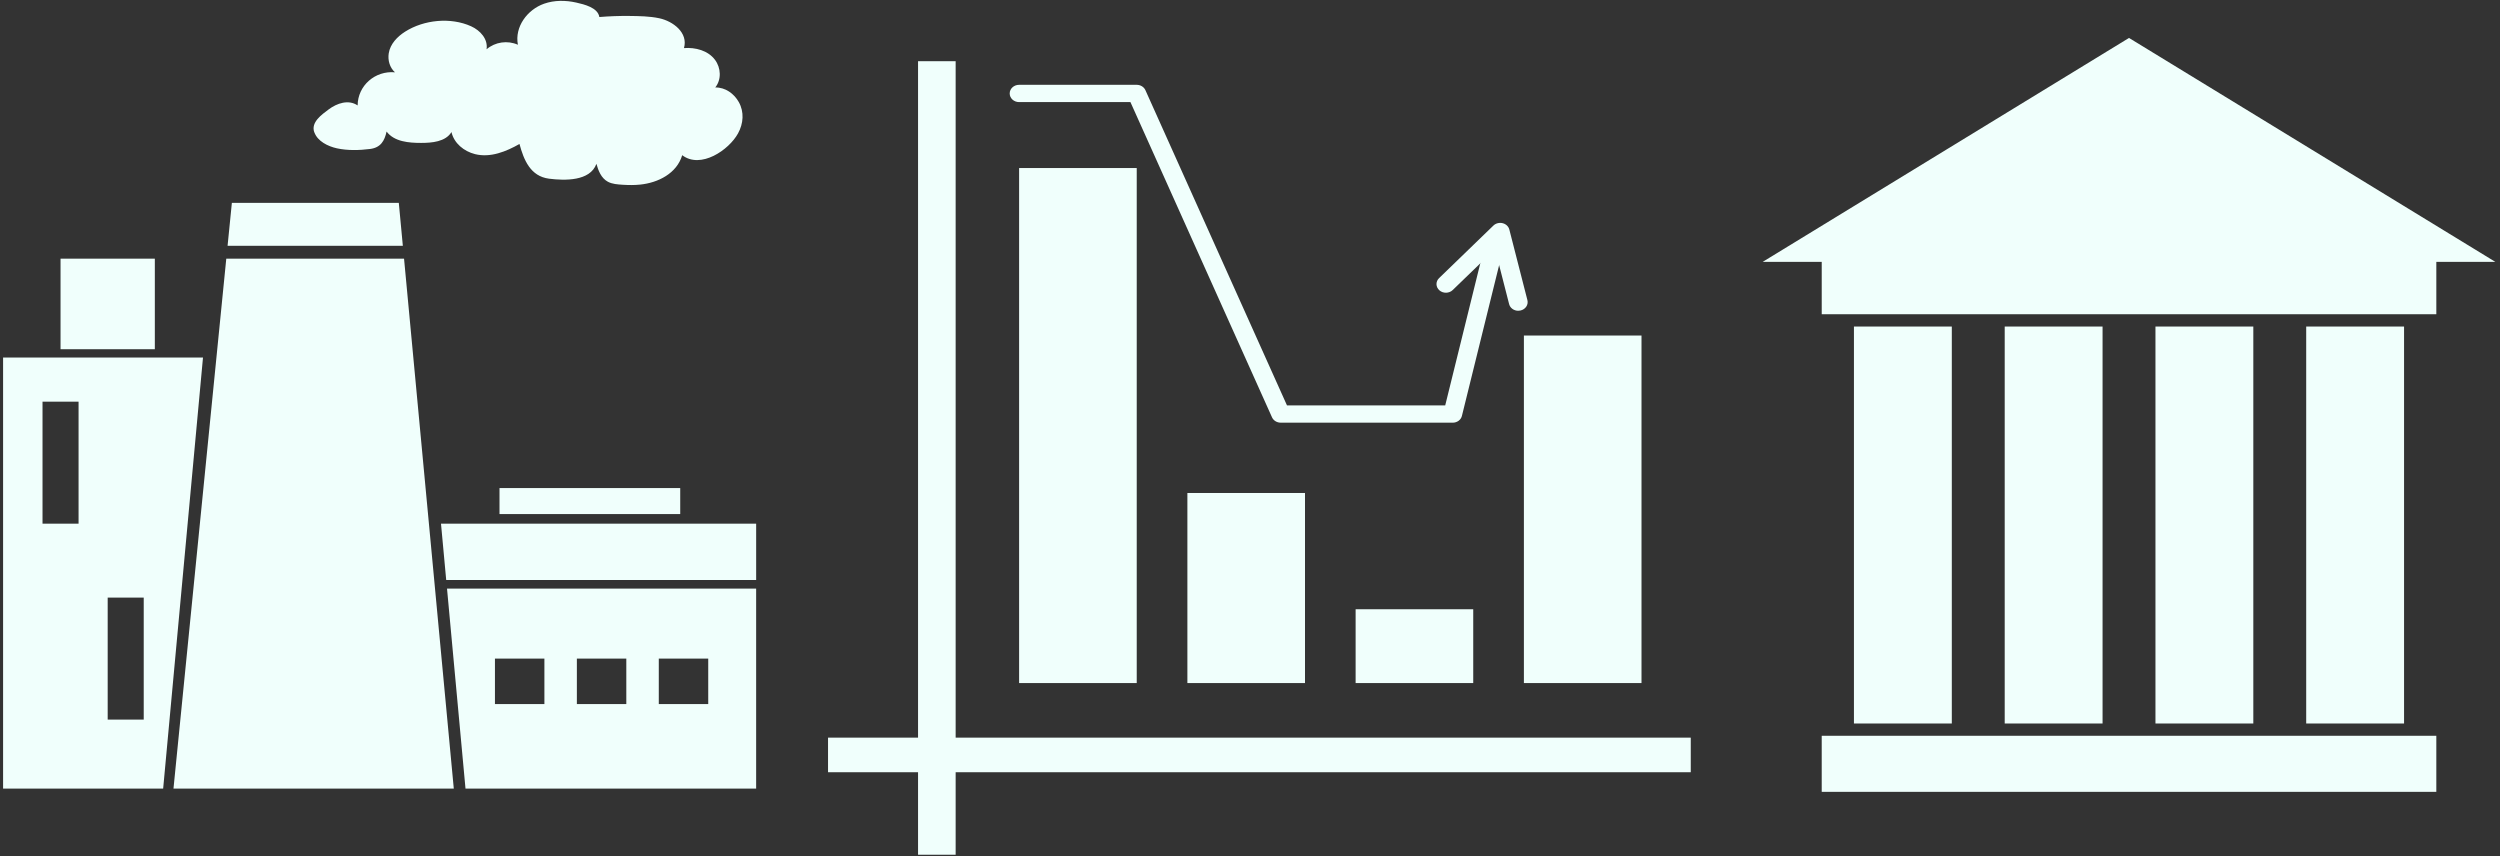 <svg width="324" height="111" viewBox="0 0 324 111" fill="none" xmlns="http://www.w3.org/2000/svg">
<rect x="0" y="0" width="324" height="111" fill="#333333" stroke="none"/>
<g clip-path="url(#clip0_2077_3564)">
<path d="M315.747 95.357H236.095V102.623H315.747V95.357Z" fill="#F0FFFC"/>
<path d="M252.954 42.32H240.271V93.765H252.954V42.32Z" fill="#F0FFFC"/>
<path d="M311.566 42.32H298.884V93.765H311.566V42.32Z" fill="#F0FFFC"/>
<path d="M292.03 42.32H279.348V93.765H292.03V42.32Z" fill="#F0FFFC"/>
<path d="M272.492 42.32H259.81V93.765H272.492V42.32Z" fill="#F0FFFC"/>
<path d="M315.748 33.459H236.096V40.725H315.748V33.459Z" fill="#F0FFFC"/>
<path d="M275.92 33.941H323.401L299.663 19.429L275.92 4.917L252.182 19.429L228.439 33.941H275.92Z" fill="#F0FFFC"/>
<path d="M29.326 33.523L22.483 102.205H58.811L52.364 33.523H29.326Z" fill="#F0FFFC"/>
<path d="M52.208 31.855L51.685 26.294H30.05L29.494 31.855H52.208Z" fill="#F0FFFC"/>
<path d="M40.74 17.148C41.161 18.316 42.507 18.967 43.657 19.221C45.035 19.525 46.571 19.484 47.965 19.307C49.34 19.131 49.841 18.248 50.101 17.048C51.1 18.38 53.008 18.521 54.579 18.521C55.957 18.521 57.746 18.38 58.511 17.115C58.839 18.563 60.12 19.612 61.566 19.975C63.567 20.475 65.613 19.631 67.325 18.659C67.878 20.719 68.739 22.85 71.158 23.158C73.165 23.412 76.471 23.508 77.296 21.233C77.547 22.128 77.913 23.078 78.768 23.547C79.349 23.864 80.049 23.899 80.695 23.944C81.447 23.992 82.202 24.002 82.95 23.925C85.298 23.688 87.717 22.471 88.414 20.113C90.807 21.942 94.469 19.448 95.651 17.285C96.345 16.018 96.471 14.526 95.754 13.239C95.138 12.128 93.997 11.31 92.699 11.336C93.519 10.312 93.445 8.794 92.661 7.751C91.745 6.532 90.117 6.121 88.642 6.233C89.217 4.237 87.222 2.745 85.443 2.366C84.18 2.097 82.847 2.084 81.562 2.068C80.264 2.052 78.97 2.103 77.675 2.206C77.675 2.206 77.675 2.203 77.675 2.199C77.476 0.983 75.706 0.566 74.691 0.335C73.32 0.024 71.852 0.011 70.518 0.479C68.331 1.246 66.673 3.493 67.12 5.8C65.774 5.2 64.168 5.434 63.059 6.387C63.262 5.068 62.25 3.945 61.058 3.406C58.405 2.206 54.948 2.556 52.514 4.096C51.498 4.738 50.57 5.694 50.38 6.91C50.239 7.815 50.509 8.762 51.187 9.372C48.617 9.134 46.365 11.092 46.349 13.666C45.17 12.857 43.67 13.377 42.6 14.176C41.691 14.856 40.262 15.848 40.731 17.148H40.74Z" fill="#F0FFFC"/>
<path d="M88.157 63.253H64.736V66.623H88.157V63.253Z" fill="#F0FFFC"/>
<path d="M20.065 33.523H7.846V45.259H20.065V33.523Z" fill="#F0FFFC"/>
<path d="M0.4 46.338V102.205H21.145L26.308 46.338H0.4ZM10.182 67.865H5.511V52.053H10.182V67.865ZM18.627 93.261H13.956V77.45H18.627V93.261Z" fill="#F0FFFC"/>
<path d="M97.998 75.168V67.865H57.153L57.828 75.168H97.998Z" fill="#F0FFFC"/>
<path d="M57.933 76.282L60.329 102.202H97.996V76.282H57.933ZM70.554 91.249H64.145V85.354H70.554V91.249ZM81.17 91.249H74.762V85.354H81.17V91.249ZM91.787 91.249H85.379V85.354H91.787V91.249Z" fill="#F0FFFC"/>
<path d="M123.852 7.931H118.979V110.774H123.852V7.931Z" fill="#F0FFFC"/>
<path d="M219.122 95.598H107.314V100.081H219.122V95.598Z" fill="#F0FFFC"/>
<path d="M147.32 21.778H132.077V88.525H147.32V21.778Z" fill="#F0FFFC"/>
<path d="M169.128 63.892H153.886V88.525H169.128V63.892Z" fill="#F0FFFC"/>
<path d="M190.931 78.959H175.688V88.525H190.931V78.959Z" fill="#F0FFFC"/>
<path d="M212.739 43.485H197.497V88.525H212.739V43.485Z" fill="#F0FFFC"/>
<path d="M188.273 54.778H165.98C165.485 54.778 165.042 54.505 164.852 54.084L146.504 13.232H132.074C131.403 13.232 130.856 12.732 130.856 12.112C130.856 11.493 131.403 10.992 132.074 10.992H147.316C147.811 10.992 148.254 11.265 148.444 11.685L166.792 52.538H187.3L192.436 31.736C192.584 31.133 193.236 30.751 193.895 30.892C194.55 31.03 194.961 31.63 194.813 32.233L189.462 53.908C189.336 54.418 188.842 54.781 188.273 54.781V54.778Z" fill="#F0FFFC"/>
<path d="M196.767 40.276C196.214 40.276 195.713 39.929 195.581 39.412L193.757 32.282L188.27 37.59C187.808 38.039 187.033 38.055 186.548 37.628C186.06 37.201 186.041 36.492 186.503 36.046L193.542 29.236C193.85 28.938 194.313 28.819 194.743 28.925C195.177 29.034 195.508 29.349 195.61 29.75L197.952 38.896C198.106 39.499 197.702 40.102 197.046 40.244C196.953 40.263 196.857 40.273 196.767 40.273V40.276Z" fill="#F0FFFC"/>
</g>
<defs>
<clipPath id="clip0_2077_3564">
<rect width="323" height="110.663" fill="white" transform="translate(0.4 0.113)"/>
</clipPath>
</defs>
</svg>
